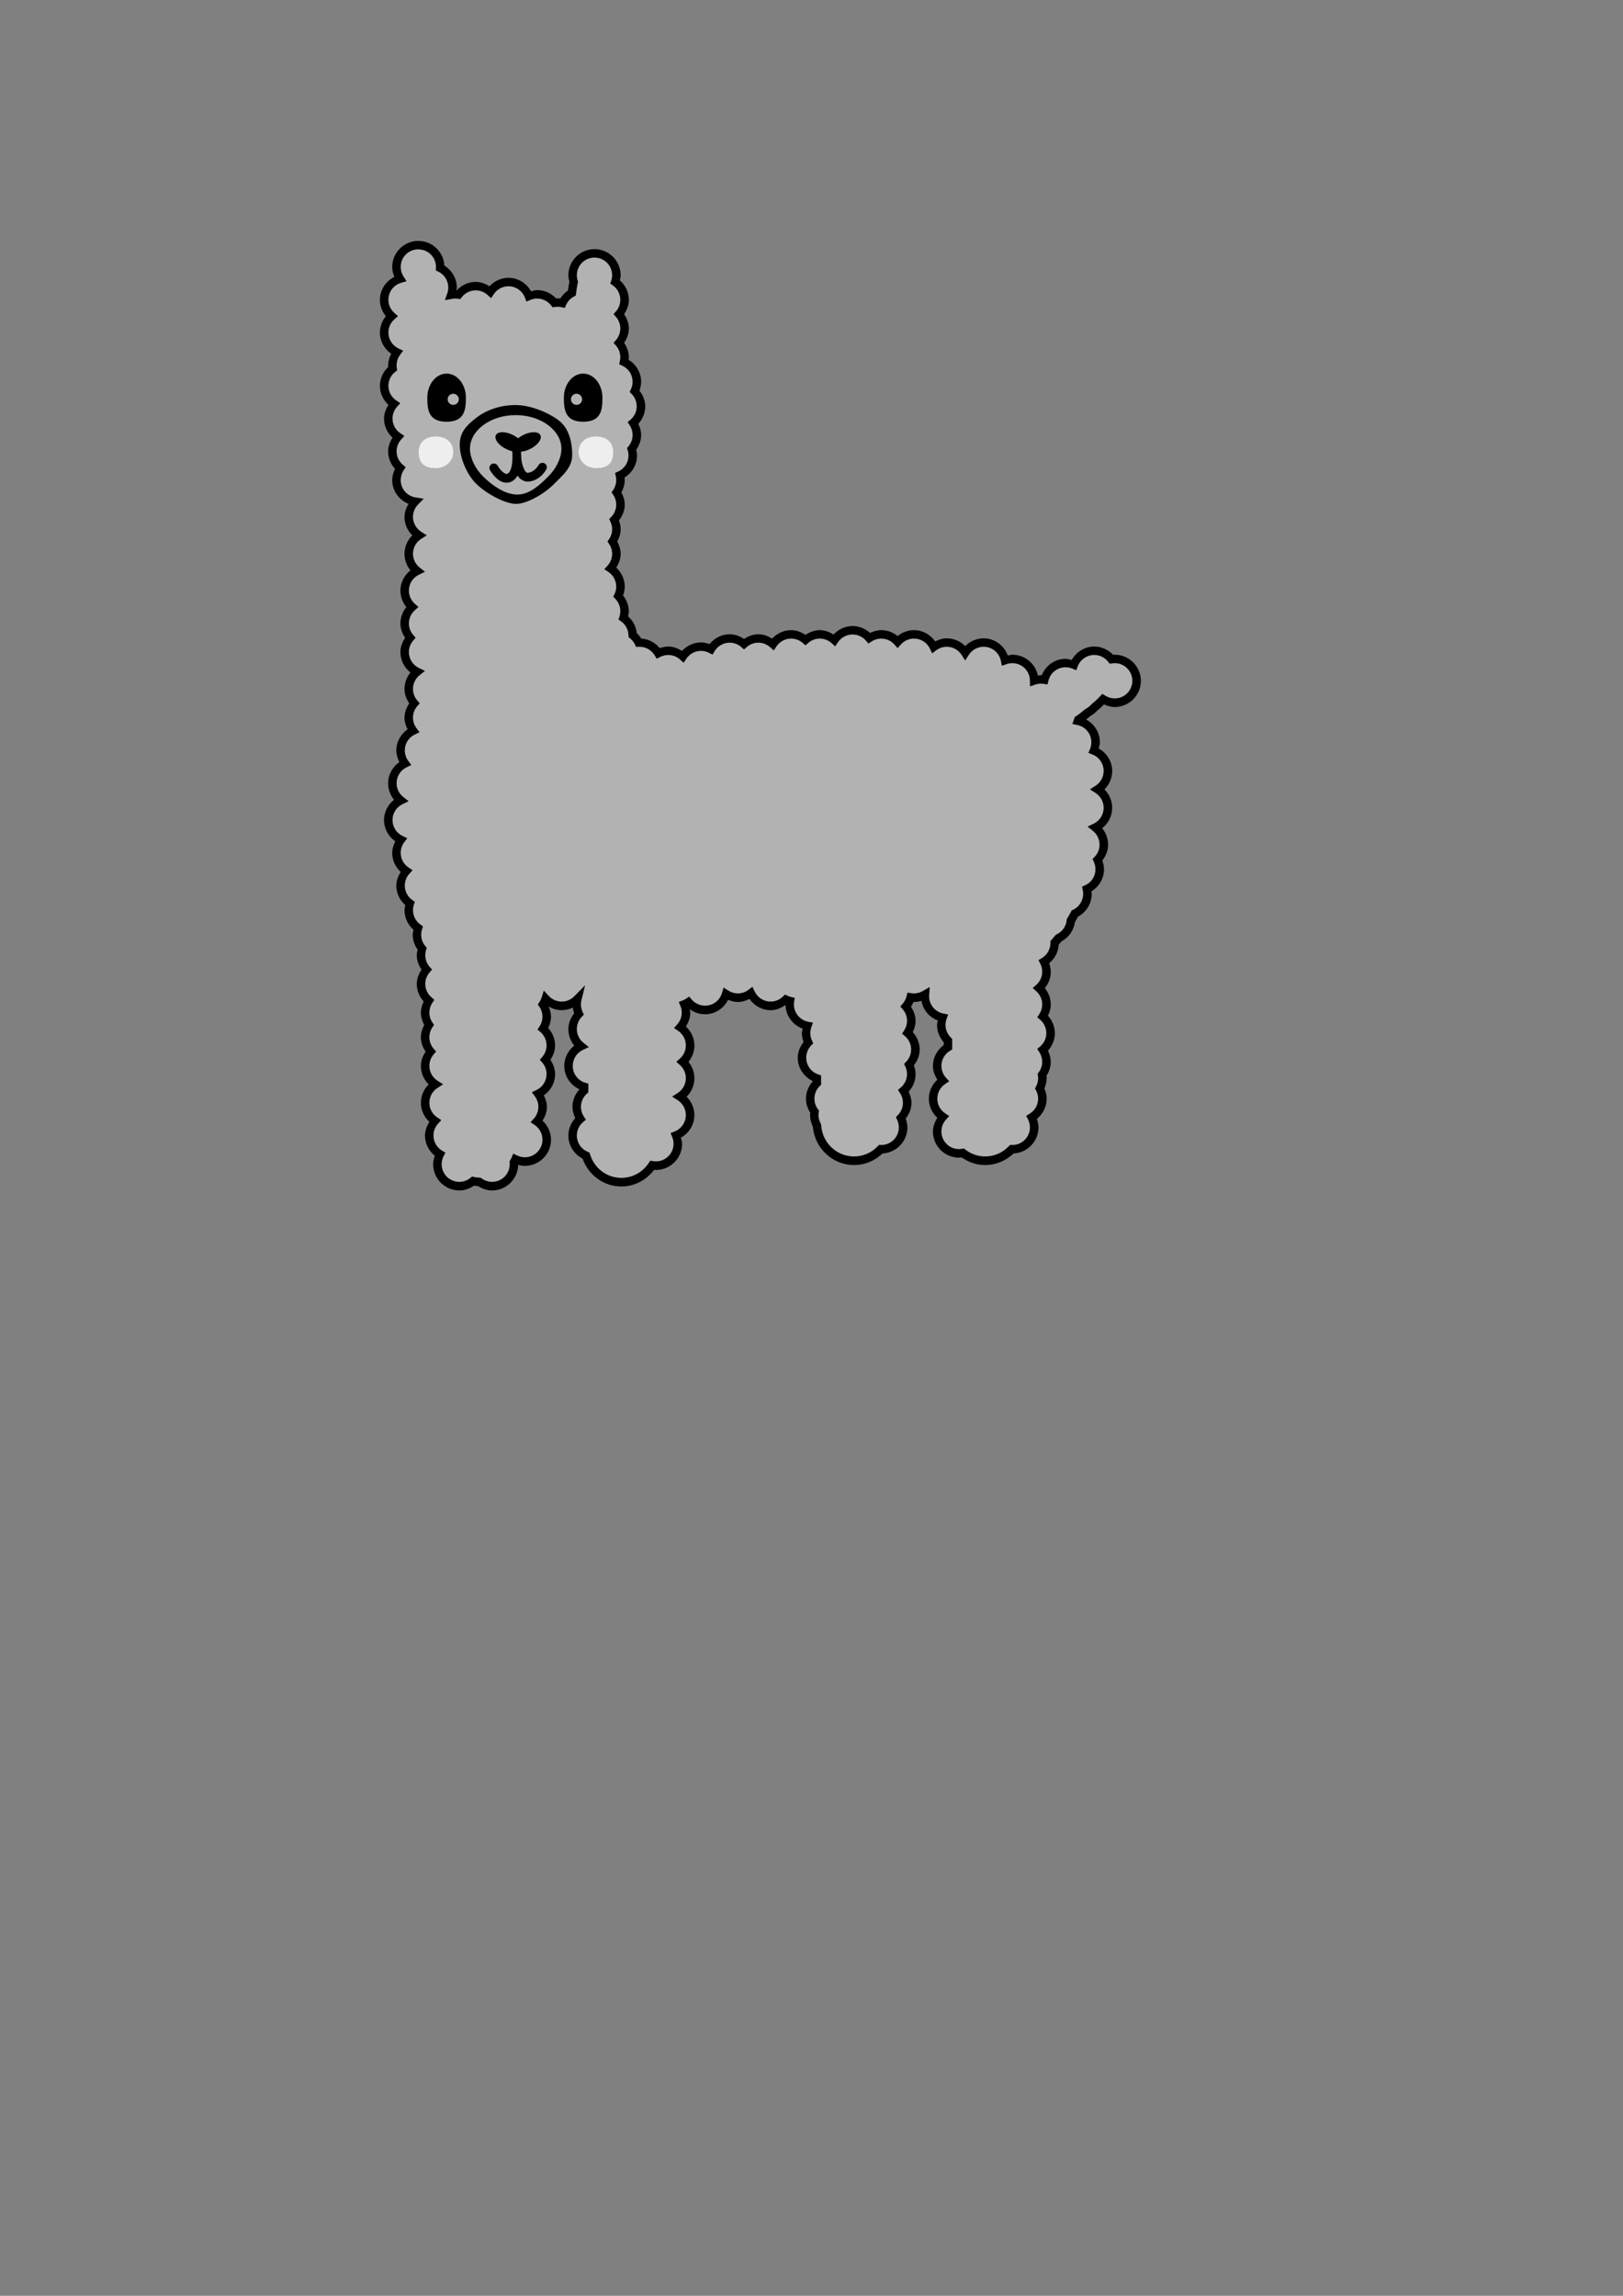 <?xml version="1.0" encoding="UTF-8" standalone="no"?>
<!-- Created with Inkscape (http://www.inkscape.org/) -->

<svg
   width="210mm"
   height="297mm"
   viewBox="0 0 210 297"
   version="1.1"
   id="svg5"
   inkscape:version="1.1 (c4e8f9ed74, 2021-05-24)"
   sodipodi:docname="alpaka_sketch.svg"
   xmlns:inkscape="http://www.inkscape.org/namespaces/inkscape"
   xmlns:sodipodi="http://sodipodi.sourceforge.net/DTD/sodipodi-0.dtd"
   xmlns="http://www.w3.org/2000/svg"
   xmlns:svg="http://www.w3.org/2000/svg">
  <rect x="0" y="0" width="210" height="297" fill="#808080" stroke="none"/>
  <sodipodi:namedview
     id="namedview7"
     pagecolor="#ffffff"
     bordercolor="#666666"
     borderopacity="1.0"
     inkscape:pageshadow="2"
     inkscape:pageopacity="0.0"
     inkscape:pagecheckerboard="0"
     inkscape:document-units="mm"
     showgrid="false"
     inkscape:zoom="0.8315052"
     inkscape:cx="209.25906"
     inkscape:cy="444.97617"
     inkscape:window-width="1920"
     inkscape:window-height="1051"
     inkscape:window-x="0"
     inkscape:window-y="0"
     inkscape:window-maximized="1"
     inkscape:current-layer="layer1" />
  <defs
     id="defs2" />
  <g
     inkscape:label="Konturen"
     inkscape:groupmode="layer"
     id="layer1"
     style="display:inline">
    <path
       id="path10703"
       style="display:inline;fill:#b2b2b2;fill-opacity:1;stroke:none;stroke-width:4.913;stroke-linecap:round;stroke-miterlimit:4;stroke-dasharray:none"
       d="m 204.271,119.672 a 10.689,10.689 0 0 0 -10.689,10.688 10.689,10.689 0 0 0 1.686,5.748 10.689,10.689 0 0 0 -7.686,10.252 10.689,10.689 0 0 0 3.611,8 10.689,10.689 0 0 0 -3.611,8 10.689,10.689 0 0 0 6.1,9.652 10.689,10.689 0 0 0 -2.1,6.348 10.689,10.689 0 0 0 0.119,1.576 10.689,10.689 0 0 0 -4.119,8.424 10.689,10.689 0 0 0 4.732,8.871 10.689,10.689 0 0 0 -2.732,7.131 10.689,10.689 0 0 0 4.732,8.869 10.689,10.689 0 0 0 -2.732,7.131 10.689,10.689 0 0 0 3.764,8.129 10.689,10.689 0 0 0 -1.764,5.871 10.689,10.689 0 0 0 9.027,10.555 10.689,10.689 0 0 0 -3.027,7.445 10.689,10.689 0 0 0 4.938,8.998 10.689,10.689 0 0 0 -4.938,9.002 10.689,10.689 0 0 0 4.047,8.371 10.689,10.689 0 0 0 -6.047,9.629 10.689,10.689 0 0 0 3.611,7.998 10.689,10.689 0 0 0 -3.611,8.002 10.689,10.689 0 0 0 2.621,6.998 10.689,10.689 0 0 0 -2.621,7.002 10.689,10.689 0 0 0 6.047,9.627 10.689,10.689 0 0 0 -4.047,8.373 10.689,10.689 0 0 0 2.621,6.998 10.689,10.689 0 0 0 -2.621,7.002 10.689,10.689 0 0 0 2.1,6.348 10.689,10.689 0 0 0 -6.1,9.652 10.689,10.689 0 0 0 2.1,6.348 10.689,10.689 0 0 0 -6.1,9.652 10.689,10.689 0 0 0 4.047,8.371 10.689,10.689 0 0 0 -6.047,9.629 10.689,10.689 0 0 0 6.1,9.65 10.689,10.689 0 0 0 -2.1,6.35 10.689,10.689 0 0 0 4.732,8.869 10.689,10.689 0 0 0 -2.732,7.131 10.689,10.689 0 0 0 4.521,8.721 10.689,10.689 0 0 0 -0.521,3.279 10.689,10.689 0 0 0 4.521,8.721 10.689,10.689 0 0 0 -0.521,3.279 10.689,10.689 0 0 0 2.48,6.838 10.689,10.689 0 0 0 -0.48,3.162 10.689,10.689 0 0 0 2.621,6.998 10.689,10.689 0 0 0 -2.621,7.002 10.689,10.689 0 0 0 3.764,8.129 10.689,10.689 0 0 0 -1.764,5.871 10.689,10.689 0 0 0 1.844,5.998 10.689,10.689 0 0 0 -1.844,6 10.689,10.689 0 0 0 2.621,7 10.689,10.689 0 0 0 -2.621,7 10.689,10.689 0 0 0 4.938,9 10.689,10.689 0 0 0 -4.938,9 10.689,10.689 0 0 0 4.732,8.871 10.689,10.689 0 0 0 -2.732,7.129 10.689,10.689 0 0 0 5.172,9.148 10.689,10.689 0 0 0 -1.172,4.852 10.689,10.689 0 0 0 10.689,10.689 10.689,10.689 0 0 0 0.799,-0.031 10.689,10.689 0 0 0 5.963,-2.385 c 0.956,0.217 1.951,0.309 2.959,0.367 a 10.689,10.689 0 0 0 6.279,2.049 10.689,10.689 0 0 0 10.689,-10.689 10.689,10.689 0 0 0 -0.041,-0.904 c 0.258,-0.48 0.554,-0.936 0.77,-1.441 a 10.689,10.689 0 0 0 4.582,1.035 10.689,10.689 0 0 0 10.689,-10.689 10.689,10.689 0 0 0 -4.73,-8.873 10.689,10.689 0 0 0 2.73,-7.127 10.689,10.689 0 0 0 -2.094,-6.35 10.689,10.689 0 0 0 6.094,-9.65 10.689,10.689 0 0 0 -2.617,-7.004 10.689,10.689 0 0 0 2.617,-6.996 10.689,10.689 0 0 0 -3.758,-8.135 10.689,10.689 0 0 0 1.758,-5.863 10.689,10.689 0 0 0 -1.844,-6.002 10.689,10.689 0 0 0 1.324,-2.723 10.689,10.689 0 0 0 7.83,3.412 10.689,10.689 0 0 0 7.615,-3.199 10.689,10.689 0 0 0 -0.303,2.512 10.689,10.689 0 0 0 1.023,4.559 10.689,10.689 0 0 0 -3.023,7.441 10.689,10.689 0 0 0 4.045,8.371 10.689,10.689 0 0 0 -6.045,9.627 10.689,10.689 0 0 0 7.621,10.238 v 1.752 a 10.689,10.689 0 0 0 -3.621,8.01 10.689,10.689 0 0 0 1.76,5.869 10.689,10.689 0 0 0 -3.76,8.131 10.689,10.689 0 0 0 6.547,9.846 c 2.324,7.474 9.105,12.9 17.252,12.9 6.327,0 11.871,-3.255 15.125,-8.207 a 10.689,10.689 0 0 0 1.764,0.15 10.689,10.689 0 0 0 10.689,-10.689 10.689,10.689 0 0 0 -0.795,-4.045 10.689,10.689 0 0 0 6.795,-9.955 10.689,10.689 0 0 0 -4.932,-9.002 10.689,10.689 0 0 0 4.932,-8.998 10.689,10.689 0 0 0 -3.605,-8.004 10.689,10.689 0 0 0 3.605,-7.996 10.689,10.689 0 0 0 -4.73,-8.871 10.689,10.689 0 0 0 2.73,-7.127 10.689,10.689 0 0 0 -0.795,-4.047 10.689,10.689 0 0 0 1.975,-1.027 10.689,10.689 0 0 0 8.131,3.762 10.689,10.689 0 0 0 10.254,-7.684 10.689,10.689 0 0 0 5.746,1.684 10.689,10.689 0 0 0 6.35,-2.1 10.689,10.689 0 0 0 9.65,6.1 10.689,10.689 0 0 0 7.441,-3.025 10.689,10.689 0 0 0 1.996,0.709 10.689,10.689 0 0 0 -0.125,1.629 10.689,10.689 0 0 0 8.605,10.477 10.689,10.689 0 0 0 -0.605,3.521 10.689,10.689 0 0 0 1.023,4.559 10.689,10.689 0 0 0 -3.023,7.441 10.689,10.689 0 0 0 7.254,10.115 v 2.215 a 10.689,10.689 0 0 0 -3.254,7.67 10.689,10.689 0 0 0 2.123,6.383 10.689,10.689 0 0 0 -0.123,1.617 10.689,10.689 0 0 0 1.301,5.1 c 0.643,9.627 8.486,17.184 18.133,17.184 5.137,0 9.759,-2.145 13.059,-5.602 a 10.689,10.689 0 0 0 0.195,0.008 10.689,10.689 0 0 0 10.689,-10.689 10.689,10.689 0 0 0 -1.021,-4.561 10.689,10.689 0 0 0 3.021,-7.439 10.689,10.689 0 0 0 -1.758,-5.873 10.689,10.689 0 0 0 3.758,-8.127 10.689,10.689 0 0 0 -1.021,-4.561 10.689,10.689 0 0 0 3.021,-7.439 10.689,10.689 0 0 0 -3.758,-8.135 10.689,10.689 0 0 0 1.758,-5.863 10.689,10.689 0 0 0 -2.617,-7.006 10.689,10.689 0 0 0 2.301,-4.432 10.689,10.689 0 0 0 1.627,0.125 10.689,10.689 0 0 0 5.34,-1.43 10.689,10.689 0 0 0 -0.027,0.742 10.689,10.689 0 0 0 8.605,10.477 10.689,10.689 0 0 0 -0.605,3.521 10.689,10.689 0 0 0 3.254,7.672 v 3.129 a 10.689,10.689 0 0 0 -5.254,9.199 10.689,10.689 0 0 0 2.73,7.129 10.689,10.689 0 0 0 -4.73,8.871 10.689,10.689 0 0 0 4.73,8.873 10.689,10.689 0 0 0 -2.73,7.127 10.689,10.689 0 0 0 10.688,10.689 10.689,10.689 0 0 0 1.836,-0.164 c 3.042,2.328 6.791,3.758 10.91,3.758 5.13,0 9.734,-2.153 13.033,-5.602 a 10.689,10.689 0 0 0 0.221,0.008 10.689,10.689 0 0 0 10.689,-10.689 10.689,10.689 0 0 0 -1.168,-4.854 10.689,10.689 0 0 0 5.168,-9.146 10.689,10.689 0 0 0 -1.246,-5.008 10.689,10.689 0 0 0 1.246,-4.992 10.689,10.689 0 0 0 -0.125,-1.617 10.689,10.689 0 0 0 2.125,-6.383 10.689,10.689 0 0 0 -1.758,-5.873 10.689,10.689 0 0 0 3.758,-8.127 10.689,10.689 0 0 0 -3.76,-8.135 10.689,10.689 0 0 0 1.76,-5.863 10.689,10.689 0 0 0 -3.605,-8.006 10.689,10.689 0 0 0 3.605,-7.994 10.689,10.689 0 0 0 -1.168,-4.855 10.689,10.689 0 0 0 5.168,-9.145 10.689,10.689 0 0 0 -0.002,-0.125 c 0.638,-0.725 1.262,-1.462 1.871,-2.213 a 10.689,10.689 0 0 0 6.076,-8.65 c 0.649,-1.1 1.298,-2.197 1.889,-3.334 a 10.689,10.689 0 0 0 6.164,-9.678 10.689,10.689 0 0 0 -0.246,-2.285 10.689,10.689 0 0 0 6.246,-9.715 10.689,10.689 0 0 0 -1.021,-4.561 10.689,10.689 0 0 0 3.021,-7.439 10.689,10.689 0 0 0 -4.045,-8.375 10.689,10.689 0 0 0 6.045,-9.625 10.689,10.689 0 0 0 -4.93,-9.004 10.689,10.689 0 0 0 4.93,-8.996 10.689,10.689 0 0 0 -6.799,-9.955 10.689,10.689 0 0 0 0.799,-4.045 10.689,10.689 0 0 0 -8.604,-10.482 10.689,10.689 0 0 0 0.158,-0.48 c 0.642,-0.445 1.292,-0.848 1.922,-1.354 l 2.73,-2.191 a 10.689,10.689 0 0 0 3.322,-2.664 l 0.625,-0.502 c 1.295,-1.039 2.428,-2.149 3.48,-3.279 a 10.689,10.689 0 0 0 5.678,1.641 10.689,10.689 0 0 0 10.688,-10.688 10.689,10.689 0 0 0 -10.688,-10.689 10.689,10.689 0 0 0 -1.572,0.117 10.689,10.689 0 0 0 -8.428,-4.117 10.689,10.689 0 0 0 -9.955,6.795 10.689,10.689 0 0 0 -4.045,-0.795 10.689,10.689 0 0 0 -10.373,8.125 10.689,10.689 0 0 0 -1.627,-0.125 10.689,10.689 0 0 0 -3.312,0.531 10.689,10.689 0 0 0 -10.688,-10.531 10.689,10.689 0 0 0 -3.518,0.604 10.689,10.689 0 0 0 -10.482,-8.604 10.689,10.689 0 0 0 -8.996,4.928 10.689,10.689 0 0 0 -9.004,-4.928 10.689,10.689 0 0 0 -6.348,2.098 10.689,10.689 0 0 0 -9.652,-6.098 10.689,10.689 0 0 0 -7.996,3.604 10.689,10.689 0 0 0 -8.004,-3.604 10.689,10.689 0 0 0 -5.863,1.758 10.689,10.689 0 0 0 -8.137,-3.758 10.689,10.689 0 0 0 -8.869,4.727 10.689,10.689 0 0 0 -7.131,-2.727 10.689,10.689 0 0 0 -6.994,2.617 10.689,10.689 0 0 0 -7.006,-2.617 10.689,10.689 0 0 0 -8.869,4.727 10.689,10.689 0 0 0 -7.131,-2.727 10.689,10.689 0 0 0 -6.994,2.617 10.689,10.689 0 0 0 -7.006,-2.617 10.689,10.689 0 0 0 -9.145,5.166 10.689,10.689 0 0 0 -4.855,-1.166 10.689,10.689 0 0 0 -8.869,4.727 10.689,10.689 0 0 0 -7.131,-2.727 10.689,10.689 0 0 0 -4.846,1.17 10.689,10.689 0 0 0 -9.154,-5.17 10.689,10.689 0 0 0 -0.389,0.014 10.689,10.689 0 0 0 -2.928,-3.666 10.689,10.689 0 0 0 -4.512,-8.387 10.689,10.689 0 0 0 0.518,-3.271 10.689,10.689 0 0 0 -3.021,-7.447 10.689,10.689 0 0 0 1.021,-4.553 10.689,10.689 0 0 0 -4.73,-8.873 10.689,10.689 0 0 0 2.73,-7.127 10.689,10.689 0 0 0 -1.844,-6.002 10.689,10.689 0 0 0 1.844,-5.998 10.689,10.689 0 0 0 -1.023,-4.562 10.689,10.689 0 0 0 3.023,-7.438 10.689,10.689 0 0 0 -1.844,-6.002 10.689,10.689 0 0 0 1.844,-5.998 10.689,10.689 0 0 0 -0.248,-2.285 10.689,10.689 0 0 0 6.248,-9.715 10.689,10.689 0 0 0 -0.479,-3.164 10.689,10.689 0 0 0 2.479,-6.836 10.689,10.689 0 0 0 -1.758,-5.875 10.689,10.689 0 0 0 3.758,-8.127 10.689,10.689 0 0 0 -3.021,-7.445 10.689,10.689 0 0 0 1.021,-4.555 10.689,10.689 0 0 0 -6.248,-9.721 10.689,10.689 0 0 0 0.248,-2.279 10.689,10.689 0 0 0 -2.617,-7.004 10.689,10.689 0 0 0 2.617,-6.996 10.689,10.689 0 0 0 -2.617,-7.004 10.689,10.689 0 0 0 2.617,-6.996 10.689,10.689 0 0 0 -4.518,-8.727 10.689,10.689 0 0 0 0.518,-3.273 10.689,10.689 0 0 0 -10.689,-10.688 10.689,10.689 0 0 0 -10.688,10.688 10.689,10.689 0 0 0 0.506,3.24 8.027,24.519 0 0 0 -0.873,5.352 10.689,10.689 0 0 0 -4.662,4.969 10.689,10.689 0 0 0 -2.283,-0.248 10.689,10.689 0 0 0 -1.572,0.117 10.689,10.689 0 0 0 -8.428,-4.117 10.689,10.689 0 0 0 -4.045,0.799 10.689,10.689 0 0 0 -9.955,-6.799 10.689,10.689 0 0 0 -8.869,4.727 10.689,10.689 0 0 0 -7.131,-2.727 10.689,10.689 0 0 0 -8.426,4.117 10.689,10.689 0 0 0 -1.574,-0.117 10.689,10.689 0 0 0 -1.904,0.178 10.689,10.689 0 0 0 0.594,-3.49 10.689,10.689 0 0 0 -6.016,-9.611 10.689,10.689 0 0 0 0.016,-0.389 10.689,10.689 0 0 0 -10.689,-10.688 z"
       transform="scale(0.265)" />
    <path
       style="color:#000000;fill:#000000;stroke-linecap:round;-inkscape-stroke:none"
       d="m 204.271,117.594 c -7.026,-5e-4 -12.767,5.739 -12.768,12.766 v 0.002 c 0.002,1.658 0.437,3.248 1.059,4.77 -4.21,2.148 -7.056,6.374 -7.059,11.227 v 0.002 0.002 c 0.003,2.943 1.062,5.744 2.889,7.998 -1.827,2.254 -2.886,5.055 -2.889,7.998 v 0.002 c 4.2e-4,4.196 2.144,7.983 5.506,10.348 -0.888,1.766 -1.503,3.655 -1.506,5.65 v 0.002 0.004 c 3.7e-4,0.26 0.042,0.518 0.059,0.777 -2.536,2.397 -4.056,5.693 -4.059,9.217 v 0.002 c 0.001,3.58 1.571,6.904 4.154,9.299 -1.277,2.025 -2.153,4.279 -2.154,6.701 v 0.002 0.002 c 0.002,3.579 1.572,6.901 4.154,9.295 -1.277,2.025 -2.153,4.279 -2.154,6.701 v 0.002 0.002 c 0.004,3.191 1.259,6.201 3.381,8.533 -0.824,1.715 -1.379,3.546 -1.381,5.463 v 0.002 c 0.002,5.242 3.297,9.686 7.969,11.625 -1.151,1.949 -1.967,4.074 -1.969,6.373 v 0.002 0.002 c 0.004,3.424 1.419,6.63 3.793,8.996 -2.376,2.368 -3.791,5.574 -3.793,9 v 0.002 c 9.8e-4,2.967 1.046,5.805 2.889,8.062 -3.011,2.391 -4.889,5.995 -4.889,9.938 v 0.002 c 0.003,2.942 1.062,5.742 2.889,7.996 -1.828,2.255 -2.886,5.056 -2.889,8 v 0.002 0.002 c 0.003,2.534 0.922,4.909 2.318,6.996 -1.397,2.088 -2.316,4.464 -2.318,7 v 0.002 c 4.5e-4,3.942 1.879,7.545 4.891,9.936 -1.844,2.258 -2.89,5.095 -2.891,8.064 v 0.002 c 0.003,2.534 0.922,4.909 2.318,6.996 -1.397,2.088 -2.316,4.464 -2.318,7 v 0.002 0.002 c 0.003,1.996 0.618,3.885 1.506,5.65 -3.362,2.364 -5.505,6.152 -5.506,10.348 v 0.002 c 0.003,1.996 0.618,3.885 1.506,5.65 -3.362,2.364 -5.505,6.152 -5.506,10.348 9.8e-4,2.967 1.046,5.805 2.889,8.062 -3.011,2.391 -4.889,5.995 -4.889,9.938 0.001,4.195 2.144,7.982 5.506,10.346 -0.888,1.766 -1.504,3.656 -1.506,5.652 v 0.002 0.002 c 0.002,3.579 1.572,6.901 4.154,9.295 -1.277,2.025 -2.153,4.279 -2.154,6.701 v 0.002 0.002 c 0.003,3.683 1.664,7.102 4.396,9.508 -0.167,0.825 -0.395,1.642 -0.396,2.486 v 0.004 0.002 c 0.003,3.683 1.664,7.102 4.396,9.508 -0.167,0.825 -0.395,1.642 -0.396,2.486 v 0.002 0.004 c 0.002,2.617 0.935,5.092 2.422,7.225 -0.205,0.915 -0.421,1.832 -0.422,2.771 v 0.002 0.002 c 0.003,2.534 0.922,4.909 2.318,6.996 -1.397,2.088 -2.316,4.464 -2.318,7 v 0.002 0.002 c 0.004,3.191 1.259,6.201 3.381,8.533 -0.824,1.715 -1.379,3.546 -1.381,5.463 v 0.002 c 6.3e-4,2.118 0.643,4.145 1.641,5.998 -0.998,1.854 -1.64,3.881 -1.641,6 v 0.002 c 0.003,2.535 0.923,4.91 2.32,6.998 -1.397,2.088 -2.318,4.463 -2.32,6.998 v 0.002 0.002 c 0.003,3.424 1.417,6.631 3.791,8.998 -2.374,2.367 -3.788,5.574 -3.791,8.998 v 0.002 c 0.001,3.58 1.571,6.904 4.154,9.299 -1.277,2.024 -2.152,4.278 -2.154,6.699 v 0.002 0.002 c 0.002,3.871 1.836,7.426 4.795,9.828 -0.47,1.344 -0.793,2.736 -0.795,4.168 v 0.002 c -5e-4,7.027 5.74,12.768 12.768,12.768 h 0.002 0.002 c 0.318,-5.4e-4 0.634,-0.013 0.951,-0.037 2.26,-0.171 4.371,-1.04 6.227,-2.318 0.672,0.109 1.34,0.206 1.982,0.25 2.047,1.313 4.392,2.102 6.834,2.105 h 0.002 c 6.926,5e-4 12.576,-5.583 12.738,-12.471 1.065,0.283 2.151,0.47 3.26,0.471 h 0.002 c 7.027,5.1e-4 12.768,-5.74 12.768,-12.768 -3.1e-4,-3.58 -1.569,-6.906 -4.152,-9.301 1.276,-2.024 2.15,-4.276 2.152,-6.697 v -0.002 c -8.4e-4,-1.996 -0.615,-3.888 -1.502,-5.654 3.36,-2.365 5.502,-6.152 5.502,-10.346 -7.5e-4,-2.536 -0.918,-4.915 -2.314,-7.004 1.395,-2.087 2.312,-4.461 2.314,-6.994 v -0.002 c -6.7e-4,-3.193 -1.255,-6.204 -3.377,-8.539 0.822,-1.713 1.375,-3.543 1.377,-5.457 v -0.002 c 1.2e-4,-1.758 -0.484,-3.438 -1.178,-5.035 1.936,1.131 4.125,1.801 6.41,1.801 h 0.002 c 1.892,-0.002 3.721,-0.46 5.4,-1.25 0.116,0.956 0.335,1.883 0.662,2.789 -1.716,2.222 -2.828,4.859 -2.83,7.693 v 0.002 c 5.5e-4,2.968 1.046,5.805 2.889,8.062 -3.011,2.391 -4.889,5.994 -4.889,9.936 3.6e-4,4.991 3.005,9.333 7.424,11.412 -2.152,2.341 -3.421,5.374 -3.424,8.586 v 0.002 0.002 c 0.001,1.916 0.556,3.746 1.379,5.461 -2.122,2.333 -3.377,5.343 -3.379,8.535 v 0.002 0.002 c 0.004,4.782 2.753,9.049 6.947,11.229 2.804,7.889 10.15,13.594 18.93,13.594 6.565,0 12.313,-3.237 16.006,-8.131 0.293,0.021 0.585,0.074 0.879,0.074 h 0.002 0.002 c 7.027,5.1e-4 12.768,-5.74 12.768,-12.768 0,-1.026 -0.345,-2 -0.588,-2.992 3.973,-2.238 6.588,-6.36 6.588,-11.008 -0.001,-3.425 -1.415,-6.634 -3.789,-9.002 2.373,-2.367 3.787,-5.573 3.789,-8.996 v -0.002 c -2.3e-4,-2.945 -1.058,-5.747 -2.885,-8.004 1.825,-2.254 2.882,-5.053 2.885,-7.994 v -0.002 c -9.7e-4,-3.579 -1.571,-6.902 -4.152,-9.297 1.277,-2.024 2.15,-4.278 2.152,-6.699 v -0.002 c 1.1e-4,-0.6 -0.26,-1.158 -0.344,-1.75 2.175,1.609 4.82,2.513 7.574,2.516 h 0.002 c 4.852,-0.002 9.08,-2.847 11.229,-7.057 1.521,0.621 3.112,1.055 4.77,1.057 h 0.002 0.002 c 1.996,-0.002 3.886,-0.618 5.652,-1.506 2.364,3.362 6.151,5.505 10.346,5.506 h 0.002 c 2.662,-0.002 5.125,-1.03 7.27,-2.555 0.094,5.286 3.504,9.752 8.344,11.566 -0.134,0.74 -0.379,1.462 -0.381,2.217 v 0.002 0.004 c 7.6e-4,1.478 0.33,2.918 0.83,4.303 -1.716,2.222 -2.828,4.859 -2.83,7.693 v 0.002 0.002 c 0.003,4.915 2.917,9.224 7.254,11.34 v 0.244 c -2.054,2.322 -3.251,5.29 -3.254,8.412 v 0.002 0.002 c 0.002,2.425 0.799,4.741 2.092,6.777 -0.039,0.407 -0.092,0.812 -0.092,1.221 v 0.002 c 0.002,1.957 0.503,3.866 1.367,5.617 0.899,10.49 9.543,18.742 20.145,18.742 5.393,0 10.258,-2.184 13.881,-5.656 6.733,-0.335 12.141,-5.892 12.141,-12.705 8e-5,-1.479 -0.329,-2.921 -0.828,-4.307 1.715,-2.222 2.826,-4.858 2.828,-7.691 v -0.002 c 8e-5,-1.918 -0.554,-3.752 -1.377,-5.469 2.12,-2.332 3.374,-5.34 3.377,-8.529 v -0.002 c 8e-5,-1.479 -0.329,-2.921 -0.828,-4.307 1.715,-2.222 2.826,-4.858 2.828,-7.691 v -0.002 c -6.7e-4,-3.193 -1.255,-6.204 -3.377,-8.539 0.822,-1.713 1.375,-3.543 1.377,-5.457 v -0.002 c -2.8e-4,-2.502 -0.902,-4.845 -2.262,-6.916 0.499,-0.739 0.916,-1.512 1.25,-2.338 0.082,0.002 0.162,0.019 0.244,0.019 1.237,-5e-5 2.448,-0.217 3.623,-0.566 0.797,4.412 3.786,8.001 7.992,9.578 -0.134,0.74 -0.379,1.462 -0.381,2.217 v 0.002 0.004 c 0.002,3.124 1.199,6.091 3.254,8.414 v 1.395 c -3.235,2.389 -5.252,6.118 -5.254,10.189 v 0.002 c 0.001,2.422 0.875,4.677 2.152,6.701 -2.582,2.395 -4.151,5.718 -4.152,9.297 3.2e-4,3.58 1.569,6.906 4.152,9.301 -1.276,2.024 -2.15,4.276 -2.152,6.697 v 0.002 c -5e-4,7.026 5.739,12.767 12.766,12.768 h 0.002 0.004 c 0.435,-0.001 0.866,-0.07 1.299,-0.115 3.244,2.276 7.156,3.709 11.441,3.709 5.388,0 10.235,-2.192 13.852,-5.654 6.746,-0.32 12.17,-5.884 12.17,-12.707 -6.5e-4,-1.433 -0.324,-2.826 -0.793,-4.172 2.958,-2.402 4.791,-5.955 4.793,-9.826 v -0.002 c -1.2e-4,-1.735 -0.434,-3.42 -1.115,-5.008 0.679,-1.582 1.113,-3.26 1.115,-4.988 v -0.004 -0.002 c -4.8e-4,-0.408 -0.054,-0.813 -0.094,-1.219 1.293,-2.036 2.091,-4.352 2.094,-6.777 v -0.002 c 8e-5,-1.918 -0.554,-3.752 -1.377,-5.469 2.12,-2.332 3.374,-5.34 3.377,-8.529 v -0.002 c -0.001,-3.193 -1.256,-6.206 -3.379,-8.541 0.821,-1.712 1.377,-3.542 1.379,-5.455 v -0.002 c 3.1e-4,-2.945 -1.057,-5.749 -2.885,-8.006 1.825,-2.253 2.882,-5.051 2.885,-7.992 v -0.002 c -3.9e-4,-1.434 -0.324,-2.826 -0.793,-4.172 2.762,-2.243 4.478,-5.497 4.695,-9.078 0.444,-0.513 0.884,-1.03 1.314,-1.557 3.563,-1.91 5.995,-5.369 6.58,-9.369 0.517,-0.875 1.034,-1.783 1.539,-2.723 4.049,-2.231 6.659,-6.434 6.662,-11.1 v -0.002 c 1.9e-4,-0.42 -0.094,-0.832 -0.135,-1.25 3.725,-2.304 6.132,-6.296 6.135,-10.748 v -0.002 c 8e-5,-1.479 -0.329,-2.921 -0.828,-4.307 1.715,-2.222 2.826,-4.858 2.828,-7.691 v -0.002 c 5.3e-4,-2.969 -1.045,-5.808 -2.889,-8.066 3.01,-2.39 4.888,-5.993 4.889,-9.934 -2.1e-4,-3.426 -1.414,-6.635 -3.789,-9.004 2.373,-2.367 3.786,-5.571 3.789,-8.994 v -0.002 c -2.9e-4,-4.648 -2.617,-8.768 -6.59,-11.006 0.244,-0.992 0.589,-1.966 0.59,-2.992 v -0.002 c -4.1e-4,-4.773 -2.708,-8.96 -6.738,-11.146 l 2.168,-1.74 c 1.251,-0.697 2.371,-1.594 3.322,-2.664 l 0.002,-0.002 0.623,-0.5 c 0.984,-0.789 1.783,-1.625 2.605,-2.453 1.656,0.758 3.416,1.269 5.25,1.271 h 0.002 c 7.026,-7.8e-4 12.765,-5.74 12.766,-12.766 5e-4,-7.026 -5.739,-12.767 -12.766,-12.768 h -0.002 c -0.26,1.5e-4 -0.516,0.041 -0.775,0.057 -2.398,-2.537 -5.697,-4.056 -9.223,-4.057 -4.648,-3.7e-4 -8.77,2.615 -11.008,6.588 -0.992,-0.243 -1.966,-0.588 -2.992,-0.588 -5.231,0.002 -9.724,3.291 -11.66,8.025 -0.114,-0.003 -0.226,-0.025 -0.34,-0.025 h -0.002 -0.002 c -0.51,7.3e-4 -0.995,0.179 -1.5,0.24 -1.182,-5.832 -6.343,-10.24 -12.496,-10.24 h -0.002 -0.002 c -0.753,0.002 -1.473,0.246 -2.211,0.379 -1.84,-4.909 -6.407,-8.378 -11.785,-8.379 h -0.002 c -3.422,0.002 -6.627,1.415 -8.994,3.787 -2.37,-2.374 -5.578,-3.787 -9.004,-3.787 h -0.002 c -1.995,0.002 -3.885,0.617 -5.65,1.504 -2.365,-3.361 -6.153,-5.504 -10.348,-5.504 h -0.002 c -2.941,0.002 -5.74,1.059 -7.994,2.883 -2.257,-1.826 -5.06,-2.883 -8.004,-2.883 h -0.002 c -1.914,0.002 -3.744,0.555 -5.457,1.377 -2.335,-2.122 -5.348,-3.377 -8.541,-3.377 -3.579,7.5e-4 -6.902,1.569 -9.297,4.15 -2.026,-1.276 -4.28,-2.15 -6.703,-2.15 h -0.002 c -2.533,0.003 -4.906,0.92 -6.992,2.314 -2.09,-1.397 -4.469,-2.314 -7.006,-2.314 -3.579,7.5e-4 -6.902,1.569 -9.297,4.15 -2.026,-1.276 -4.28,-2.15 -6.703,-2.15 h -0.002 c -2.533,0.003 -4.906,0.92 -6.992,2.314 -2.09,-1.397 -4.469,-2.314 -7.006,-2.314 h -0.002 c -3.87,0.002 -7.422,1.836 -9.824,4.793 -1.347,-0.469 -2.739,-0.793 -4.174,-0.793 -3.579,7.5e-4 -6.902,1.569 -9.297,4.15 -2.026,-1.276 -4.28,-2.15 -6.703,-2.15 h -0.002 -0.002 c -1.43,0.002 -2.818,0.324 -4.16,0.793 -2.234,-2.752 -5.472,-4.462 -9.037,-4.689 -0.606,-0.981 -1.327,-1.872 -2.174,-2.656 -0.335,-3.188 -1.85,-6.091 -4.248,-8.203 0.165,-0.821 0.389,-1.635 0.391,-2.475 v -0.002 c 0,-2.836 -1.112,-5.475 -2.828,-7.699 0.499,-1.384 0.827,-2.822 0.828,-4.299 v -0.002 c -3.1e-4,-3.58 -1.569,-6.906 -4.152,-9.301 1.276,-2.024 2.15,-4.276 2.152,-6.697 v -0.002 c 1.4e-4,-2.12 -0.642,-4.147 -1.641,-6.002 0.998,-1.853 1.64,-3.88 1.641,-5.998 -2.2e-4,-1.48 -0.33,-2.922 -0.83,-4.309 1.715,-2.221 2.827,-4.857 2.83,-7.689 v -0.002 c 1.4e-4,-2.12 -0.642,-4.147 -1.641,-6.002 0.998,-1.853 1.64,-3.88 1.641,-5.998 -1.6e-4,-0.42 -0.093,-0.832 -0.135,-1.25 3.725,-2.303 6.132,-6.296 6.135,-10.748 v -0.002 c 1.5e-4,-0.941 -0.213,-1.859 -0.418,-2.775 1.486,-2.132 2.416,-4.606 2.418,-7.223 v -0.002 c 4.3e-4,-1.918 -0.554,-3.752 -1.377,-5.469 2.12,-2.333 3.374,-5.341 3.377,-8.531 v -0.002 c -5.2e-4,-2.835 -1.112,-5.474 -2.828,-7.697 0.499,-1.384 0.827,-2.823 0.828,-4.301 v -0.002 c -7.8e-4,-4.455 -2.408,-8.451 -6.135,-10.756 0.041,-0.415 0.134,-0.824 0.135,-1.242 v -0.002 c -7.5e-4,-2.536 -0.918,-4.915 -2.314,-7.004 1.395,-2.087 2.312,-4.461 2.314,-6.994 v -0.002 c -7.5e-4,-2.536 -0.918,-4.915 -2.314,-7.004 1.395,-2.087 2.312,-4.461 2.314,-6.994 v -0.002 c -2.4e-4,-3.685 -1.66,-7.107 -4.393,-9.516 0.166,-0.824 0.392,-1.64 0.393,-2.482 v -0.002 c -7.8e-4,-7.026 -5.741,-12.766 -12.768,-12.766 -7.026,7.8e-4 -12.765,5.74 -12.766,12.766 v 0.002 c 9.1e-4,1.074 0.226,2.126 0.494,3.164 -0.286,1.366 -0.511,2.823 -0.705,4.314 -1.529,1.016 -2.776,2.335 -3.742,3.893 -0.427,-0.044 -0.849,-0.138 -1.279,-0.139 h -0.002 -0.002 c -0.26,1.5e-4 -0.516,0.041 -0.775,0.057 -2.398,-2.537 -5.697,-4.056 -9.223,-4.057 h -0.002 c -1.026,9.2e-4 -2,0.346 -2.992,0.59 -2.238,-3.973 -6.358,-6.59 -11.006,-6.59 -3.579,7.5e-4 -6.902,1.569 -9.297,4.15 -2.026,-1.276 -4.28,-2.15 -6.703,-2.15 -3.524,0.001 -6.821,1.521 -9.219,4.057 -0.077,-0.005 -0.153,-0.012 -0.23,-0.016 0.045,-0.429 0.216,-0.839 0.217,-1.271 v -0.002 -0.002 c -7.1e-4,-4.426 -2.373,-8.416 -6.074,-10.73 -0.389,-6.683 -5.917,-12.036 -12.693,-12.035 z m 0,4.156 c 4.777,-3.4e-4 8.604,3.826 8.609,8.602 -0.002,0.092 -0.006,0.184 -0.012,0.275 l -0.08,1.385 1.248,0.605 c 2.968,1.443 4.845,4.442 4.846,7.742 -0.002,0.956 -0.164,1.904 -0.479,2.807 l -1.176,3.377 3.516,-0.648 c 0.503,-0.093 1.015,-0.142 1.527,-0.145 0.424,1.7e-4 0.848,0.033 1.268,0.096 l 1.199,0.178 0.746,-0.957 c 1.632,-2.093 4.133,-3.315 6.787,-3.316 2.12,5e-5 4.165,0.783 5.744,2.197 l 1.779,1.594 1.332,-1.982 c 1.6,-2.381 4.275,-3.808 7.145,-3.809 3.552,2.2e-4 6.727,2.168 8.02,5.477 l 0.768,1.969 1.957,-0.801 c 1.033,-0.424 2.139,-0.643 3.256,-0.645 2.655,5.4e-4 5.157,1.223 6.789,3.316 l 0.746,0.957 1.199,-0.178 c 0.418,-0.062 0.841,-0.095 1.264,-0.096 0.618,3.5e-4 1.236,0.069 1.84,0.201 l 1.639,0.357 0.697,-1.523 c 0.782,-1.708 2.101,-3.113 3.756,-4.002 l 0.955,-0.514 0.125,-1.08 c 0.211,-1.825 0.495,-3.557 0.84,-5.15 l 0.117,-0.543 -0.168,-0.529 c -0.269,-0.843 -0.407,-1.722 -0.408,-2.607 5.3e-4,-4.779 3.83,-8.609 8.609,-8.609 4.78,-3.4e-4 8.611,3.83 8.611,8.609 -0.001,0.895 -0.143,1.783 -0.418,2.635 l -0.469,1.453 1.248,0.883 c 2.284,1.615 3.638,4.232 3.639,7.029 -0.003,2.071 -0.752,4.069 -2.109,5.633 l -1.182,1.363 1.182,1.363 c 1.359,1.566 2.109,3.567 2.109,5.641 -0.003,2.071 -0.752,4.069 -2.109,5.633 l -1.182,1.363 1.182,1.363 c 1.359,1.566 2.109,3.567 2.109,5.641 -7.2e-4,0.617 -0.069,1.232 -0.201,1.834 l -0.359,1.639 1.527,0.697 c 3.07,1.402 5.033,4.455 5.033,7.83 -9.1e-4,1.268 -0.283,2.521 -0.824,3.668 l -0.613,1.303 1.004,1.033 c 1.561,1.607 2.433,3.756 2.434,5.996 -0.003,2.521 -1.108,4.91 -3.027,6.545 l -1.398,1.189 1.01,1.535 c 0.924,1.405 1.416,3.05 1.416,4.732 -0.002,2.012 -0.71,3.96 -1.998,5.506 l -0.723,0.867 0.334,1.078 c 0.256,0.825 0.387,1.685 0.387,2.549 -0.003,3.373 -1.965,6.423 -5.033,7.824 l -1.527,0.697 0.359,1.639 c 0.133,0.605 0.201,1.221 0.201,1.84 -5.2e-4,1.723 -0.519,3.404 -1.486,4.83 l -0.791,1.168 0.791,1.168 c 0.968,1.427 1.486,3.11 1.486,4.834 -0.003,2.238 -0.876,4.384 -2.436,5.988 l -1.004,1.033 0.615,1.303 c 0.543,1.149 0.824,2.405 0.824,3.676 -5.2e-4,1.723 -0.519,3.404 -1.486,4.83 l -0.791,1.168 0.791,1.168 c 0.968,1.426 1.486,3.109 1.486,4.832 -0.002,2.12 -0.784,4.162 -2.199,5.74 l -1.598,1.781 1.986,1.334 c 2.383,1.6 3.81,4.276 3.811,7.146 -0.001,1.268 -0.283,2.52 -0.824,3.666 l -0.613,1.303 1.004,1.033 c 1.561,1.607 2.434,3.757 2.434,5.998 -0.001,0.894 -0.143,1.782 -0.418,2.633 l -0.469,1.453 1.246,0.883 c 2.205,1.559 3.549,4.057 3.635,6.756 l 0.031,0.957 0.746,0.598 c 0.995,0.798 1.802,1.806 2.359,2.953 l 0.604,1.24 1.377,-0.072 c 0.095,-0.005 0.19,-0.008 0.285,-0.01 3.018,0.003 5.809,1.579 7.367,4.164 l 1,1.658 1.725,-0.881 c 1.208,-0.617 2.544,-0.941 3.9,-0.943 2.12,5e-5 4.165,0.783 5.744,2.197 l 1.779,1.594 1.332,-1.982 c 1.6,-2.381 4.275,-3.808 7.145,-3.809 1.36,-1.2e-4 2.701,0.322 3.912,0.939 l 1.723,0.879 1,-1.656 c 1.559,-2.583 4.348,-4.159 7.365,-4.162 2.074,2.3e-4 4.076,0.75 5.643,2.109 l 1.363,1.182 1.363,-1.182 c 1.563,-1.357 3.561,-2.106 5.631,-2.109 2.12,5e-5 4.165,0.783 5.744,2.197 l 1.779,1.594 1.332,-1.982 c 1.6,-2.381 4.275,-3.808 7.145,-3.809 2.074,2.3e-4 4.076,0.75 5.643,2.109 l 1.363,1.182 1.363,-1.182 c 1.563,-1.357 3.561,-2.106 5.631,-2.109 2.12,5e-5 4.165,0.783 5.744,2.197 l 1.779,1.594 1.332,-1.982 c 1.6,-2.381 4.275,-3.808 7.145,-3.809 2.524,7e-5 4.918,1.106 6.555,3.027 l 1.189,1.398 1.535,-1.01 c 1.402,-0.922 3.043,-1.414 4.721,-1.416 2.467,-2.1e-4 4.812,1.055 6.447,2.902 l 1.557,1.76 1.557,-1.76 c 1.633,-1.845 3.976,-2.9 6.439,-2.902 3.327,4e-5 6.346,1.908 7.775,4.912 l 1.084,2.281 2.029,-1.504 c 1.48,-1.095 3.271,-1.687 5.111,-1.689 2.939,-1.7e-4 5.67,1.495 7.254,3.971 l 1.75,2.736 1.75,-2.736 c 1.582,-2.473 4.31,-3.968 7.246,-3.971 4.12,3.5e-4 7.64,2.891 8.443,6.932 l 0.467,2.35 2.262,-0.795 c 0.909,-0.319 1.864,-0.484 2.828,-0.486 4.729,2e-5 8.54,3.756 8.609,8.484 l 0.041,2.824 2.684,-0.881 c 0.86,-0.282 1.761,-0.426 2.666,-0.428 0.439,1.2e-4 0.877,0.035 1.311,0.102 l 1.879,0.289 0.455,-1.846 c 0.952,-3.854 4.386,-6.544 8.355,-6.545 1.117,0 2.224,0.218 3.258,0.641 l 1.955,0.799 0.768,-1.965 c 1.294,-3.307 4.468,-5.475 8.02,-5.475 2.655,5.4e-4 5.157,1.223 6.789,3.316 l 0.746,0.957 1.199,-0.178 c 0.419,-0.062 0.842,-0.095 1.266,-0.096 4.78,5.3e-4 8.61,3.832 8.609,8.611 -5.3e-4,4.778 -3.829,8.608 -8.607,8.609 -1.619,-0.002 -3.202,-0.461 -4.572,-1.322 l -1.457,-0.916 -1.172,1.26 c -1.009,1.083 -2.067,2.117 -3.26,3.074 l -0.789,0.633 -0.133,0.16 c -0.739,0.888 -1.649,1.618 -2.676,2.146 l -0.186,0.096 -2.895,2.322 c -0.506,0.406 -1.106,0.781 -1.805,1.266 l -0.596,0.412 -0.211,0.693 c -0.039,0.13 -0.081,0.259 -0.127,0.387 l -0.805,2.268 2.357,0.469 c 4.041,0.804 6.931,4.323 6.932,8.443 -0.001,1.117 -0.221,2.222 -0.645,3.256 l -0.801,1.957 1.969,0.768 c 3.309,1.293 5.476,4.467 5.477,8.02 -0.003,2.936 -1.497,5.662 -3.971,7.244 l -2.738,1.752 2.738,1.752 c 2.476,1.584 3.971,4.313 3.971,7.252 -6.9e-4,3.309 -1.888,6.314 -4.869,7.752 l -2.986,1.441 2.596,2.061 c 2.06,1.635 3.26,4.116 3.26,6.746 -0.002,2.238 -0.874,4.385 -2.434,5.99 l -1.004,1.033 0.613,1.303 c 0.542,1.149 0.824,2.404 0.824,3.674 -0.003,3.372 -1.964,6.422 -5.031,7.824 l -1.525,0.697 0.357,1.637 c 0.132,0.605 0.2,1.223 0.199,1.842 -0.003,3.346 -1.935,6.378 -4.967,7.795 l -0.639,0.299 -0.324,0.625 c -0.556,1.07 -1.186,2.136 -1.836,3.236 l -0.234,0.398 -0.045,0.461 c -0.289,3.026 -2.143,5.671 -4.893,6.969 l -0.43,0.201 -0.299,0.369 c -0.59,0.728 -1.195,1.443 -1.816,2.148 l -0.535,0.607 0.018,0.811 c 5.8e-4,0.027 0.002,0.053 0.002,0.08 -0.003,3.017 -1.58,5.807 -4.164,7.365 l -1.658,1 0.881,1.725 c 0.618,1.211 0.941,2.55 0.941,3.91 -0.003,2.464 -1.059,4.805 -2.904,6.438 l -1.76,1.557 1.76,1.557 c 1.848,1.635 2.905,3.982 2.904,6.449 -0.002,1.678 -0.495,3.319 -1.418,4.721 l -1.01,1.535 1.398,1.189 c 1.922,1.636 3.028,4.029 3.029,6.553 -0.003,2.521 -1.108,4.91 -3.027,6.545 l -1.398,1.189 1.01,1.535 c 0.924,1.405 1.416,3.049 1.416,4.73 -0.003,1.853 -0.604,3.654 -1.713,5.139 l -0.521,0.699 0.133,0.861 c 0.066,0.429 0.101,0.863 0.102,1.297 v 0.002 c 0,0.001 0,0.003 0,0.004 -0.003,1.4 -0.348,2.779 -1.004,4.016 l -0.518,0.975 0.518,0.975 c 0.659,1.242 1.003,2.625 1.004,4.031 -0.002,3.018 -1.579,5.81 -4.164,7.369 l -1.658,1 0.881,1.725 c 0.618,1.211 0.941,2.549 0.941,3.908 3.4e-4,4.777 -3.827,8.605 -8.604,8.609 -0.044,-0.001 -0.089,-0.002 -0.133,-0.004 l -0.945,-0.043 -0.652,0.682 c -2.93,3.063 -6.982,4.961 -11.531,4.961 -3.639,0 -6.933,-1.253 -9.646,-3.33 l -0.727,-0.557 -0.9,0.16 c -0.486,0.086 -0.979,0.131 -1.473,0.133 -4.779,-5.3e-4 -8.609,-3.831 -8.609,-8.609 v -0.002 c 0.002,-2.119 0.785,-4.161 2.199,-5.738 l 1.598,-1.781 -1.986,-1.334 c -2.383,-1.6 -3.81,-4.276 -3.811,-7.146 7.8e-4,-2.87 1.428,-5.545 3.811,-7.145 l 1.986,-1.334 -1.598,-1.781 c -1.415,-1.578 -2.197,-3.621 -2.199,-5.74 v -0.002 c 0.002,-3.047 1.609,-5.859 4.232,-7.408 l 1.021,-0.602 v -5.197 l -0.633,-0.613 c -1.674,-1.621 -2.619,-3.848 -2.621,-6.178 0,-6.5e-4 0,-0.001 0,-0.002 0.003,-0.964 0.168,-1.92 0.488,-2.83 l 0.795,-2.262 -2.352,-0.467 c -4.038,-0.802 -6.926,-4.317 -6.932,-8.434 v -0.004 c 0,-6.6e-4 0,-0.001 0,-0.002 5.5e-4,-0.198 0.009,-0.395 0.023,-0.592 l 0.279,-3.906 -3.393,1.957 c -1.308,0.754 -2.791,1.152 -4.301,1.152 -0.439,-1.2e-4 -0.877,-0.035 -1.311,-0.102 l -1.877,-0.289 -0.457,1.844 c -0.327,1.32 -0.963,2.543 -1.854,3.57 l -1.182,1.361 1.182,1.363 c 1.36,1.566 2.109,3.568 2.109,5.643 -0.002,1.678 -0.494,3.318 -1.416,4.721 l -1.01,1.535 1.398,1.189 c 1.921,1.636 3.027,4.029 3.027,6.553 -0.002,2.238 -0.874,4.385 -2.434,5.99 l -1.004,1.033 0.613,1.303 c 0.542,1.149 0.824,2.404 0.824,3.674 -0.003,2.521 -1.108,4.91 -3.027,6.545 l -1.398,1.189 1.01,1.535 c 0.924,1.405 1.416,3.049 1.416,4.73 -0.002,2.238 -0.874,4.385 -2.434,5.99 l -1.004,1.033 0.613,1.303 c 0.542,1.149 0.824,2.404 0.824,3.674 3.4e-4,4.777 -3.826,8.604 -8.602,8.609 -0.034,-0.001 -0.069,-0.002 -0.104,-0.004 l -0.949,-0.047 -0.656,0.688 c -2.927,3.066 -6.996,4.959 -11.555,4.959 -8.562,0 -15.485,-6.667 -16.059,-15.244 l -0.031,-0.455 -0.217,-0.4 c -0.686,-1.26 -1.047,-2.671 -1.049,-4.105 v -0.002 c 1e-4,-0.435 0.034,-0.87 0.1,-1.301 l 0.131,-0.859 -0.52,-0.699 c -1.108,-1.484 -1.708,-3.285 -1.711,-5.137 v -0.004 c 0.003,-2.329 0.948,-4.554 2.621,-6.174 l 0.633,-0.613 v -4.586 l -1.41,-0.479 c -3.498,-1.187 -5.84,-4.451 -5.844,-8.145 v -0.004 c 0.003,-2.238 0.876,-4.385 2.436,-5.99 l 1.004,-1.033 -0.615,-1.303 c -0.542,-1.148 -0.823,-2.403 -0.824,-3.672 0,-6.4e-4 0,-0.001 0,-0.002 0.003,-0.964 0.168,-1.92 0.488,-2.83 l 0.795,-2.262 -2.352,-0.467 c -4.039,-0.803 -6.928,-4.32 -6.932,-8.438 v -0.002 c 1.4e-4,-0.439 0.035,-0.877 0.102,-1.311 l 0.289,-1.879 -1.846,-0.455 c -0.554,-0.137 -1.092,-0.329 -1.607,-0.572 l -1.303,-0.613 -1.033,1.004 c -1.605,1.561 -3.753,2.435 -5.992,2.438 -3.327,-9.4e-4 -6.345,-1.909 -7.773,-4.914 l -1.084,-2.281 -2.029,1.504 c -1.479,1.096 -3.271,1.688 -5.111,1.691 -1.641,-0.002 -3.247,-0.474 -4.629,-1.357 l -2.334,-1.492 -0.779,2.66 c -1.077,3.676 -4.428,6.187 -8.258,6.189 -2.523,-0.002 -4.914,-1.11 -6.549,-3.031 l -1.193,-1.402 -1.537,1.016 c -0.5,0.33 -1.032,0.608 -1.59,0.828 l -1.959,0.771 0.797,1.949 c 0.423,1.035 0.641,2.142 0.641,3.26 -0.002,2.119 -0.785,4.161 -2.199,5.738 l -1.598,1.781 1.986,1.334 c 2.383,1.6 3.81,4.274 3.811,7.145 -0.003,2.464 -1.059,4.807 -2.904,6.439 l -1.76,1.557 1.76,1.557 c 1.848,1.635 2.904,3.98 2.904,6.447 -0.003,2.937 -1.498,5.664 -3.973,7.246 l -2.74,1.752 2.74,1.752 c 2.476,1.583 3.972,4.311 3.973,7.25 2.8e-4,3.551 -2.167,6.726 -5.475,8.02 l -1.965,0.768 0.799,1.955 c 0.423,1.034 0.641,2.14 0.641,3.258 3.4e-4,4.779 -3.829,8.61 -8.607,8.611 -0.476,-0.001 -0.951,-0.042 -1.42,-0.121 l -1.34,-0.229 -0.744,1.137 c -2.889,4.396 -7.775,7.27 -13.389,7.27 -7.224,0 -13.199,-4.788 -15.268,-11.439 l -0.287,-0.924 -0.893,-0.375 c -3.197,-1.344 -5.269,-4.46 -5.273,-7.928 v -0.004 c 0.003,-2.521 1.109,-4.912 3.029,-6.547 l 1.398,-1.189 -1.01,-1.535 c -0.923,-1.403 -1.416,-3.045 -1.418,-4.725 v -0.004 c 0.003,-2.469 1.066,-4.816 2.918,-6.449 l 0.703,-0.619 v -4.238 l -1.482,-0.445 c -3.652,-1.094 -6.138,-4.434 -6.139,-8.246 8e-5,-3.31 1.888,-6.316 4.869,-7.754 l 2.986,-1.441 -2.596,-2.061 c -2.059,-1.633 -3.259,-4.112 -3.26,-6.74 v -0.002 c 0.002,-2.239 0.875,-4.387 2.436,-5.992 l 1.004,-1.033 -0.615,-1.303 c -0.542,-1.147 -0.823,-2.401 -0.824,-3.67 v -0.002 c 0,-6.4e-4 0,-0.001 0,-0.002 0.001,-0.68 0.083,-1.356 0.244,-2.018 l 1.783,-7.33 -5.285,5.381 c -1.617,1.646 -3.825,2.575 -6.133,2.578 -2.394,1.5e-4 -4.677,-0.996 -6.307,-2.75 l -2.418,-2.6 -1.084,3.381 c -0.25,0.778 -0.611,1.517 -1.068,2.193 l -0.789,1.166 0.791,1.166 c 0.968,1.427 1.486,3.11 1.486,4.834 -0.002,1.678 -0.494,3.318 -1.416,4.721 l -1.01,1.535 1.398,1.189 c 1.921,1.636 3.027,4.029 3.027,6.553 -0.003,2.071 -0.752,4.069 -2.109,5.633 l -1.182,1.363 1.182,1.363 c 1.359,1.566 2.109,3.567 2.109,5.641 -7e-5,3.326 -1.907,6.344 -4.91,7.773 l -2.277,1.084 1.5,2.029 c 1.095,1.481 1.687,3.272 1.688,5.113 -0.002,2.119 -0.785,4.161 -2.199,5.738 l -1.598,1.781 1.986,1.334 c 2.383,1.6 3.81,4.276 3.811,7.146 3.4e-4,4.78 -3.83,8.611 -8.609,8.611 -1.277,-8.1e-4 -2.538,-0.286 -3.691,-0.834 l -1.953,-0.93 -0.852,1.99 c -0.124,0.291 -0.378,0.693 -0.689,1.273 l -0.293,0.547 0.055,0.619 c 0.021,0.242 0.033,0.485 0.033,0.729 -0.003,4.777 -3.832,8.605 -8.609,8.605 -1.818,-0.002 -3.587,-0.58 -5.057,-1.65 l -0.494,-0.361 -0.611,-0.035 c -0.96,-0.055 -1.842,-0.142 -2.619,-0.318 l -0.99,-0.225 -0.785,0.643 c -1.366,1.118 -3.042,1.789 -4.803,1.922 h -0.002 c -0.214,0.016 -0.43,0.025 -0.645,0.025 -4.778,-0.002 -8.608,-3.832 -8.607,-8.611 0.002,-1.358 0.327,-2.695 0.945,-3.904 l 0.883,-1.727 -1.662,-1.002 c -2.585,-1.558 -4.163,-4.347 -4.166,-7.365 v -0.004 c 0.003,-2.119 0.786,-4.161 2.201,-5.738 l 1.598,-1.781 -1.986,-1.334 c -2.384,-1.6 -3.811,-4.274 -3.812,-7.145 0.003,-2.939 1.501,-5.667 3.979,-7.248 l 2.744,-1.752 -2.744,-1.752 c -2.477,-1.581 -3.975,-4.308 -3.979,-7.246 v -0.004 c 0.003,-2.071 0.752,-4.071 2.111,-5.635 l 1.186,-1.363 -1.186,-1.363 c -1.359,-1.564 -2.109,-3.565 -2.111,-5.637 v -0.002 c 5.9e-4,-1.723 0.519,-3.404 1.486,-4.83 l 0.791,-1.168 -0.791,-1.168 c -0.967,-1.425 -1.485,-3.106 -1.486,-4.828 v -0.002 c 0.002,-1.681 0.497,-3.323 1.422,-4.727 l 1.012,-1.537 -1.4,-1.191 c -1.921,-1.633 -3.029,-4.022 -3.033,-6.543 v -0.002 c 0,-6.5e-4 0,-0.001 0,-0.002 0.003,-2.072 0.752,-4.073 2.111,-5.637 l 1.186,-1.363 -1.186,-1.363 c -1.359,-1.563 -2.108,-3.562 -2.111,-5.633 v -0.002 c 0,-6.5e-4 0,-0.001 0,-0.002 9.1e-4,-0.862 0.131,-1.719 0.387,-2.543 l 0.336,-1.08 -0.725,-0.869 c -1.288,-1.545 -1.995,-3.49 -1.998,-5.502 v -0.004 c 0,-6.5e-4 0,-0.001 0,-0.002 0.002,-0.895 0.144,-1.785 0.42,-2.637 l 0.473,-1.455 -1.25,-0.883 c -2.283,-1.613 -3.639,-4.228 -3.643,-7.023 v -0.002 c 0.002,-0.895 0.144,-1.785 0.42,-2.637 l 0.473,-1.455 -1.25,-0.883 c -2.283,-1.612 -3.639,-4.227 -3.643,-7.021 v -0.002 c 0,-6.5e-4 0,-0.001 0,-0.002 0.002,-2.12 0.786,-4.162 2.201,-5.74 l 1.598,-1.781 -1.986,-1.334 c -2.382,-1.599 -3.81,-4.272 -3.812,-7.141 v -0.004 c 0.003,-1.841 0.596,-3.632 1.691,-5.111 l 1.504,-2.029 -2.281,-1.084 c -3.005,-1.428 -4.913,-4.447 -4.914,-7.773 -2.3e-4,-3.311 1.889,-6.318 4.871,-7.756 l 2.988,-1.441 -2.6,-2.061 c -2.06,-1.634 -3.259,-4.113 -3.26,-6.742 3.3e-4,-3.327 1.909,-6.347 4.914,-7.775 l 2.281,-1.084 -1.504,-2.029 c -1.096,-1.479 -1.688,-3.27 -1.691,-5.111 v -0.002 c 0.001,-3.327 1.909,-6.345 4.914,-7.773 l 2.281,-1.084 -1.504,-2.029 c -1.095,-1.479 -1.688,-3.269 -1.691,-5.109 v -0.004 c 0.003,-2.072 0.752,-4.073 2.111,-5.637 l 1.186,-1.363 -1.186,-1.363 c -1.359,-1.564 -2.109,-3.564 -2.111,-5.637 9.8e-4,-2.629 1.2,-5.109 3.26,-6.742 l 2.6,-2.061 -2.988,-1.441 c -2.982,-1.438 -4.871,-4.444 -4.871,-7.754 0.002,-2.073 0.752,-4.074 2.111,-5.639 l 1.186,-1.363 -1.186,-1.363 c -1.359,-1.563 -2.108,-3.562 -2.111,-5.633 v -0.004 c 0.003,-2.466 1.062,-4.809 2.91,-6.441 l 1.762,-1.559 -1.762,-1.559 c -1.848,-1.632 -2.907,-3.974 -2.91,-6.439 v -0.002 c 5.2e-4,-3.31 1.889,-6.316 4.871,-7.754 l 2.988,-1.441 -2.6,-2.061 c -2.059,-1.633 -3.258,-4.112 -3.26,-6.74 v -0.002 c 0.003,-2.939 1.501,-5.668 3.979,-7.25 l 2.744,-1.752 -2.744,-1.752 c -2.476,-1.581 -3.974,-4.307 -3.979,-7.244 v -0.004 c 0.003,-2.24 0.878,-4.389 2.439,-5.994 l 2.801,-2.879 -3.969,-0.623 c -4.2,-0.661 -7.269,-4.249 -7.271,-8.5 v -0.002 c 0.002,-1.681 0.497,-3.323 1.422,-4.727 l 1.012,-1.537 -1.4,-1.191 c -1.921,-1.633 -3.029,-4.022 -3.033,-6.543 v -0.002 c 0,-6.5e-4 0,-0.001 0,-0.002 0.002,-2.12 0.786,-4.162 2.201,-5.74 l 1.598,-1.781 -1.986,-1.334 c -2.382,-1.599 -3.81,-4.272 -3.812,-7.141 v -0.004 c 0.002,-2.12 0.786,-4.162 2.201,-5.74 l 1.598,-1.781 -1.986,-1.334 c -2.384,-1.6 -3.811,-4.274 -3.812,-7.145 0.002,-2.653 1.225,-5.152 3.318,-6.783 l 0.959,-0.748 -0.182,-1.201 c -0.063,-0.418 -0.095,-0.843 -0.096,-1.266 v -0.002 c -1e-5,-0.001 0,-0.003 0,-0.004 0.004,-1.84 0.596,-3.629 1.691,-5.107 l 1.504,-2.029 -2.281,-1.084 c -3.005,-1.429 -4.914,-4.448 -4.914,-7.775 0.003,-2.466 1.062,-4.809 2.91,-6.441 l 1.762,-1.559 -1.762,-1.559 c -1.847,-1.632 -2.907,-3.974 -2.91,-6.439 v -0.002 c 0,-6.5e-4 0,-0.001 0,-0.002 0.004,-3.829 2.516,-7.18 6.191,-8.256 l 2.662,-0.779 -1.496,-2.336 c -0.885,-1.383 -1.355,-2.987 -1.357,-4.629 0.002,-4.779 3.832,-8.608 8.611,-8.607 z"
       id="rect1078"
       transform="scale(0.265)" />
    <g
       id="path4051"
       style="display:inline">
      <path
         style="color:#000000;fill:#b2b2b2;stroke-width:1.3;stroke-linecap:round;-inkscape-stroke:none"
         d="m 73.291,58.062 c 0,2.768 -2.94,6.07 -6.566,6.07 -3.626,1e-6 -6.566,-3.302 -6.566,-6.07 0,-2.768 2.94,-5.012 6.566,-5.012 3.626,0 6.566,2.244 6.566,5.012 z"
         id="path8283" />
      <path
         style="color:#000000;fill:#000000;stroke-linecap:round;-inkscape-stroke:none"
         d="m 66.725,52.4 c -1.947,0 -3.722,0.598 -5.037,1.602 -1.315,1.004 -2.2,1.909 -2.2,3.523 0,1.614 0.847,3.798 2.14,5.072 1.293,1.274 3.736,2.589 5.155,2.589 1.343,0 3.519,-1.209 4.812,-2.484 1.293,-1.274 2.445,-2.242 2.445,-3.856 0,-1.614 -0.409,-3.438 -1.724,-4.442 -1.315,-1.004 -3.643,-2.004 -5.591,-2.004 z m 0,1.299 c 1.679,0 3.187,0.526 4.248,1.336 1.061,0.81 1.668,1.873 1.668,3.027 0,1.154 -0.645,2.541 -1.729,3.609 -1.084,1.069 -2.37,2.306 -3.986,2.306 -1.616,0 -3.303,-1.238 -4.387,-2.306 -1.084,-1.069 -1.73,-2.456 -1.73,-3.609 0,-1.154 0.607,-2.217 1.668,-3.027 1.061,-0.81 2.569,-1.336 4.248,-1.336 z"
         id="path8285"
         sodipodi:nodetypes="ssssssssssssssssss" />
    </g>
    <path
       id="path4308"
       style="display:inline;fill:#000000;fill-opacity:1;stroke:#000000;stroke-width:0.529;stroke-linecap:round;stroke-miterlimit:4;stroke-dasharray:none"
       d="m 245.17,211.26 a 7.185,3.528 26.681 0 0 -2.809,1.283 7.185,3.528 26.681 0 0 4.836,6.377 7.185,3.528 26.681 0 0 3.174,1.137 c 0.09,1.207 0.166,2.962 0.051,4.773 -0.104,1.634 -0.375,3.287 -0.848,4.51 -0.473,1.223 -1.049,1.895 -1.734,2.164 -0.429,0.169 -0.763,0.143 -1.307,-0.096 -0.544,-0.239 -1.196,-0.74 -1.779,-1.33 -1.166,-1.179 -1.986,-2.584 -1.986,-2.584 -0.519,-0.909 -1.677,-1.223 -2.584,-0.701 -0.909,0.519 -1.223,1.677 -0.701,2.584 0,0 0.987,1.752 2.576,3.359 0.795,0.804 1.753,1.606 2.953,2.133 1.2,0.527 2.741,0.733 4.207,0.156 1.634,-0.643 2.74,-1.938 3.467,-3.379 0.339,0.573 0.745,1.118 1.244,1.607 1.021,1.001 2.567,1.706 4.236,1.557 5.668,-0.507 8.342,-5.832 8.342,-5.832 0.489,-0.922 0.138,-2.065 -0.783,-2.555 -0.923,-0.486 -2.066,-0.132 -2.553,0.791 0,0 -2.003,3.532 -5.338,3.83 -0.576,0.051 -0.832,-0.071 -1.256,-0.486 -0.424,-0.415 -0.881,-1.192 -1.232,-2.119 -0.695,-1.832 -0.979,-3.168 -1.088,-5.17 -0.048,-0.883 -0.112,-2.011 -0.168,-3.008 a 3.528,7.185 63.319 0 0 4.67,-1.342 3.528,7.185 63.319 0 0 4.836,-6.377 3.528,7.185 63.319 0 0 -8.006,0.074 3.528,7.185 63.319 0 0 -2.611,1.699 7.185,3.528 26.681 0 0 -2.611,-1.699 7.185,3.528 26.681 0 0 -5.197,-1.357 z"
       transform="scale(0.265)" />
    <ellipse
       style="fill:none;fill-opacity:1;stroke:none;stroke-width:1.1;stroke-linecap:round;stroke-miterlimit:4;stroke-dasharray:none;stroke-opacity:1"
       id="path10955"
       cx="103.451"
       cy="53.63"
       rx="3.981"
       ry="4.72" />
    <g
       id="g12192">
      <path
         id="circle8852"
         style="stroke:#000000;stroke-width:0.3;stroke-linecap:round"
         d="m 60.132,51.445 c 0,1.637 -0.21,2.963 -2.345,2.963 -2.165,0 -2.345,-1.327 -2.345,-2.963 0,-1.637 1.05,-2.963 2.345,-2.963 1.295,0 2.345,1.327 2.345,2.963 z"
         sodipodi:nodetypes="sssss" />
      <circle
         style="fill:#b2b2b2;fill-opacity:1;stroke:none;stroke-width:1.1;stroke-linecap:round;stroke-miterlimit:4;stroke-dasharray:none;stroke-opacity:1"
         id="path10957"
         cx="58.644"
         cy="51.657"
         r="0.72" />
    </g>
    <g
       id="g12198"
       transform="matrix(-1,0,0,1,133.769,0)">
      <path
         id="path12194"
         style="stroke:#000000;stroke-width:0.3;stroke-linecap:round"
         d="m 60.661,51.445 c 0,1.637 -0.21,2.963 -2.345,2.963 -2.165,0 -2.345,-1.327 -2.345,-2.963 0,-1.637 1.05,-2.963 2.345,-2.963 1.295,0 2.345,1.327 2.345,2.963 z"
         sodipodi:nodetypes="sssss" />
      <circle
         style="fill:#b2b2b2;fill-opacity:1;stroke:none;stroke-width:1.1;stroke-linecap:round;stroke-miterlimit:4;stroke-dasharray:none;stroke-opacity:1"
         id="circle12196"
         cx="59.173"
         cy="51.657"
         r="0.72" />
    </g>
    <path
       id="path12477"
       style="fill:#eeeeee;stroke-width:1000;stroke-linecap:round"
       d="m 58.645,58.517 c 0,1.132 -1.001,2.049 -2.236,2.049 -1.235,0 -2.236,-0.417 -2.236,-2.049 0,-1.443 1.001,-2.049 2.236,-2.049 1.235,0 2.236,0.686 2.236,2.049 z"
       sodipodi:nodetypes="sssss" />
    <path
       id="path15095"
       style="fill:#eeeeee;stroke-width:1000;stroke-linecap:round"
       d="m 74.871,58.517 c 0,1.132 1.001,2.049 2.236,2.049 1.235,0 2.236,-0.417 2.236,-2.049 0,-1.443 -1.001,-2.049 -2.236,-2.049 -1.235,0 -2.236,0.686 -2.236,2.049 z"
       sodipodi:nodetypes="sssss" />
  </g>
</svg>
